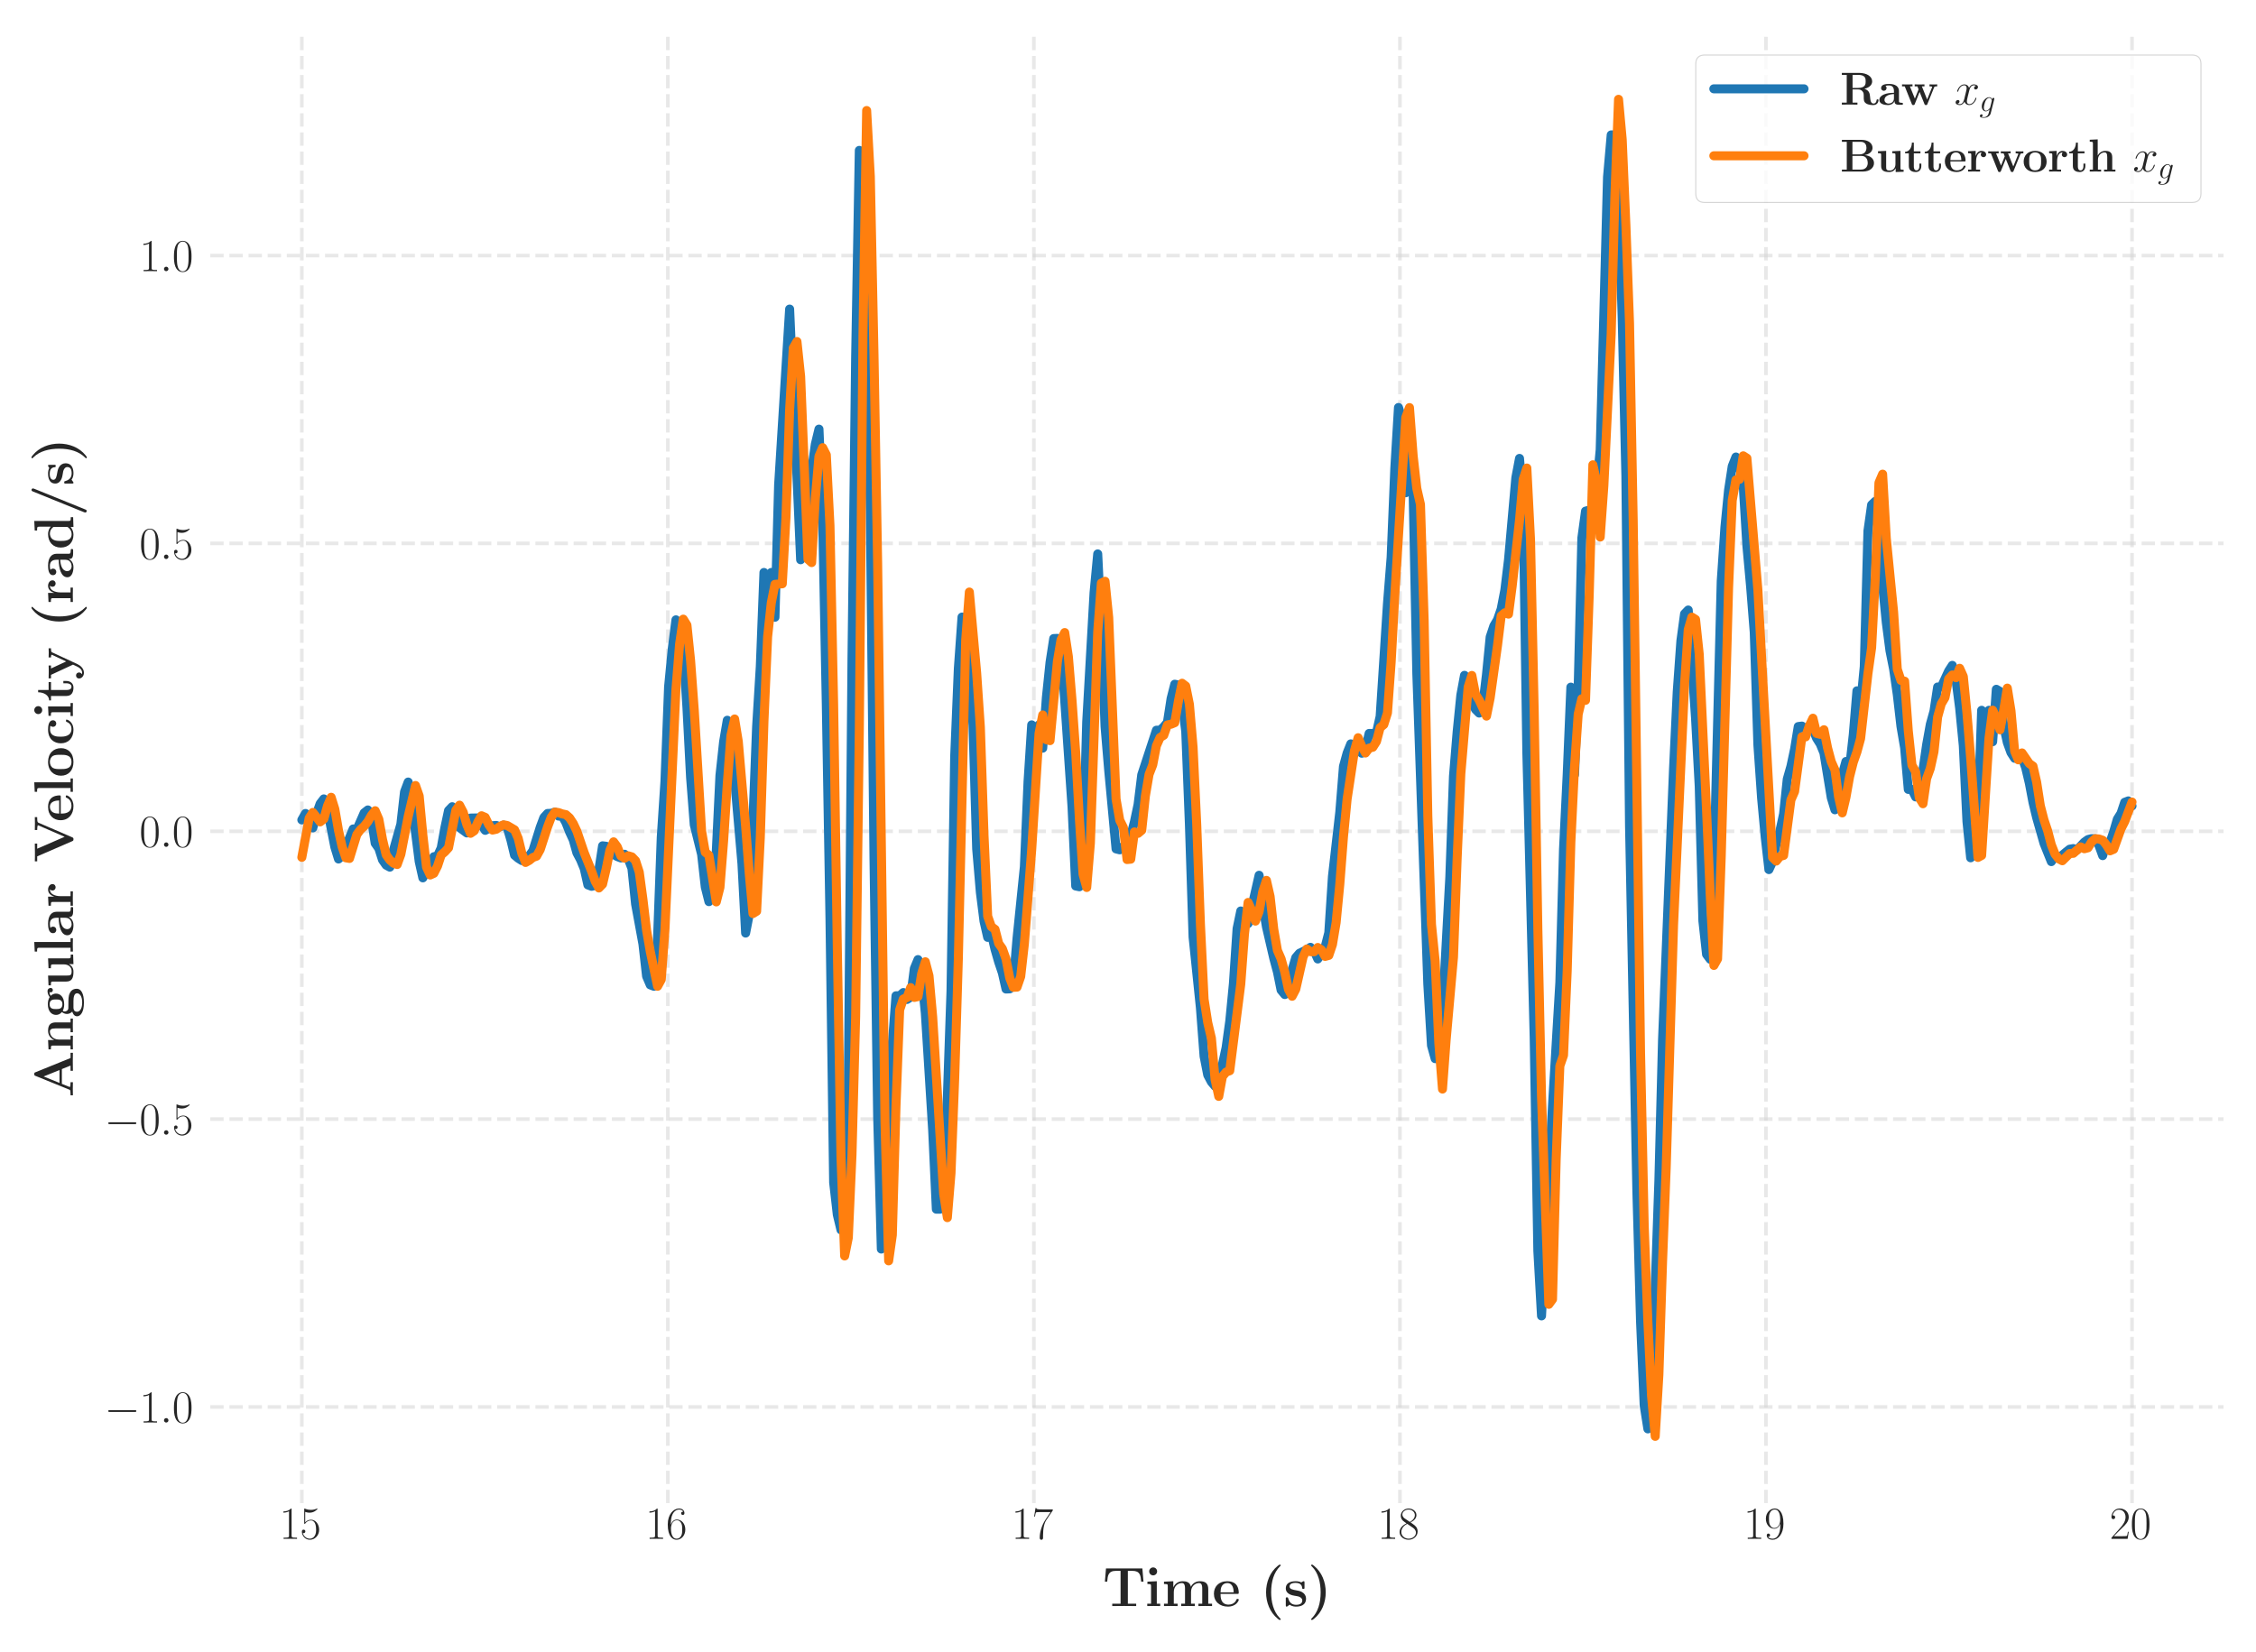<?xml version="1.0" encoding="utf-8" standalone="no"?>
<!DOCTYPE svg PUBLIC "-//W3C//DTD SVG 1.1//EN"
  "http://www.w3.org/Graphics/SVG/1.1/DTD/svg11.dtd">
<svg xmlns:xlink="http://www.w3.org/1999/xlink" width="500.234pt" height="366.371pt" viewBox="0 0 500.234 366.371" xmlns="http://www.w3.org/2000/svg" version="1.1">
 <defs>
  <style type="text/css">*{stroke-linejoin: round; stroke-linecap: butt}</style>
 </defs>
 <g id="figure_1">
  <g id="patch_1">
   <path d="M 0 366.371 
L 500.234 366.371 
L 500.234 0 
L 0 0 
z
" style="fill: #ffffff"/>
  </g>
  <g id="axes_1">
   <g id="patch_2">
    <path d="M 46.634 333.36 
L 493.034 333.36 
L 493.034 7.2 
L 46.634 7.2 
z
" style="fill: #ffffff"/>
   </g>
   <g id="matplotlib.axis_1">
    <g id="xtick_1">
     <g id="line2d_1">
      <path d="M 66.925 333.36 
L 66.925 7.2 
" clip-path="url(#p7779ef121a)" style="fill: none; stroke-dasharray: 2.96,1.28; stroke-dashoffset: 0; stroke: #d3d3d3; stroke-opacity: 0.53; stroke-width: 0.8"/>
     </g>
     <g id="text_1">
      <!-- $\mathdefault{15}$ -->
      <g style="fill: #262626" transform="translate(61.944 341.278)scale(0.1 -0.1)">
       <defs>
        <path id="CMR17-31" d="M 1702 4083 
C 1702 4217 1696 4224 1606 4224 
C 1357 3927 979 3833 621 3820 
C 602 3820 570 3820 563 3808 
C 557 3795 557 3782 557 3648 
C 755 3648 1088 3686 1344 3839 
L 1344 467 
C 1344 243 1331 166 781 166 
L 589 166 
L 589 0 
C 896 6 1216 12 1523 12 
C 1830 12 2150 6 2458 0 
L 2458 166 
L 2266 166 
C 1715 166 1702 236 1702 467 
L 1702 4083 
z
" transform="scale(0.016)"/>
        <path id="CMR17-35" d="M 730 3750 
C 794 3724 1056 3641 1325 3641 
C 1920 3641 2246 3961 2432 4140 
C 2432 4191 2432 4224 2394 4224 
C 2387 4224 2374 4224 2323 4198 
C 2099 4102 1837 4032 1517 4032 
C 1325 4032 1037 4055 723 4191 
C 653 4224 640 4224 634 4224 
C 602 4224 595 4217 595 4090 
L 595 2231 
C 595 2113 595 2080 659 2080 
C 691 2080 704 2093 736 2139 
C 941 2435 1222 2560 1542 2560 
C 1766 2560 2246 2415 2246 1293 
C 2246 1087 2246 716 2054 422 
C 1894 159 1645 25 1370 25 
C 947 25 518 319 403 812 
C 429 806 480 793 506 793 
C 589 793 749 838 749 1036 
C 749 1209 627 1280 506 1280 
C 358 1280 262 1190 262 1011 
C 262 454 704 -128 1382 -128 
C 2042 -128 2669 441 2669 1267 
C 2669 2054 2170 2662 1549 2662 
C 1222 2662 947 2540 730 2304 
L 730 3750 
z
" transform="scale(0.016)"/>
       </defs>
       <use xlink:href="#CMR17-31" transform="scale(0.996)"/>
       <use xlink:href="#CMR17-35" transform="translate(45.69 0)scale(0.996)"/>
      </g>
     </g>
    </g>
    <g id="xtick_2">
     <g id="line2d_2">
      <path d="M 148.089 333.36 
L 148.089 7.2 
" clip-path="url(#p7779ef121a)" style="fill: none; stroke-dasharray: 2.96,1.28; stroke-dashoffset: 0; stroke: #d3d3d3; stroke-opacity: 0.53; stroke-width: 0.8"/>
     </g>
     <g id="text_2">
      <!-- $\mathdefault{16}$ -->
      <g style="fill: #262626" transform="translate(143.107 341.278)scale(0.1 -0.1)">
       <defs>
        <path id="CMR17-36" d="M 678 2198 
C 678 3712 1395 4076 1811 4076 
C 1946 4076 2272 4049 2400 3782 
C 2298 3782 2106 3782 2106 3558 
C 2106 3385 2246 3328 2336 3328 
C 2394 3328 2566 3353 2566 3571 
C 2566 3987 2246 4224 1805 4224 
C 1043 4224 243 3411 243 2011 
C 243 257 966 -128 1478 -128 
C 2099 -128 2688 431 2688 1295 
C 2688 2101 2170 2688 1517 2688 
C 1126 2688 838 2430 678 1979 
L 678 2198 
z
M 1478 25 
C 691 25 691 1212 691 1450 
C 691 1914 909 2585 1504 2585 
C 1613 2585 1926 2585 2138 2140 
C 2253 1889 2253 1624 2253 1302 
C 2253 954 2253 696 2118 438 
C 1978 173 1773 25 1478 25 
z
" transform="scale(0.016)"/>
       </defs>
       <use xlink:href="#CMR17-31" transform="scale(0.996)"/>
       <use xlink:href="#CMR17-36" transform="translate(45.69 0)scale(0.996)"/>
      </g>
     </g>
    </g>
    <g id="xtick_3">
     <g id="line2d_3">
      <path d="M 229.252 333.36 
L 229.252 7.2 
" clip-path="url(#p7779ef121a)" style="fill: none; stroke-dasharray: 2.96,1.28; stroke-dashoffset: 0; stroke: #d3d3d3; stroke-opacity: 0.53; stroke-width: 0.8"/>
     </g>
     <g id="text_3">
      <!-- $\mathdefault{17}$ -->
      <g style="fill: #262626" transform="translate(224.271 341.278)scale(0.1 -0.1)">
       <defs>
        <path id="CMR17-37" d="M 2886 3955 
L 2886 4096 
L 1382 4096 
C 634 4096 621 4166 595 4288 
L 480 4288 
L 294 3104 
L 410 3104 
C 429 3226 474 3552 550 3673 
C 589 3724 1062 3724 1171 3724 
L 2579 3724 
L 1869 2670 
C 1395 1961 1069 1003 1069 166 
C 1069 89 1069 -128 1299 -128 
C 1530 -128 1530 89 1530 172 
L 1530 466 
C 1530 1514 1709 2204 2003 2644 
L 2886 3955 
z
" transform="scale(0.016)"/>
       </defs>
       <use xlink:href="#CMR17-31" transform="scale(0.996)"/>
       <use xlink:href="#CMR17-37" transform="translate(45.69 0)scale(0.996)"/>
      </g>
     </g>
    </g>
    <g id="xtick_4">
     <g id="line2d_4">
      <path d="M 310.416 333.36 
L 310.416 7.2 
" clip-path="url(#p7779ef121a)" style="fill: none; stroke-dasharray: 2.96,1.28; stroke-dashoffset: 0; stroke: #d3d3d3; stroke-opacity: 0.53; stroke-width: 0.8"/>
     </g>
     <g id="text_4">
      <!-- $\mathdefault{18}$ -->
      <g style="fill: #262626" transform="translate(305.434 341.278)scale(0.1 -0.1)">
       <defs>
        <path id="CMR17-38" d="M 1741 2289 
C 2144 2494 2554 2803 2554 3298 
C 2554 3884 1990 4224 1472 4224 
C 890 4224 378 3800 378 3215 
C 378 3054 416 2777 666 2533 
C 730 2469 998 2276 1171 2154 
C 883 2006 211 1652 211 945 
C 211 282 838 -128 1459 -128 
C 2144 -128 2720 366 2720 1022 
C 2720 1607 2330 1877 2074 2051 
L 1741 2289 
z
M 902 2855 
C 851 2887 595 3086 595 3388 
C 595 3781 998 4076 1459 4076 
C 1965 4076 2336 3716 2336 3298 
C 2336 2700 1670 2359 1638 2359 
C 1632 2359 1626 2359 1574 2398 
L 902 2855 
z
M 2080 1536 
C 2176 1466 2483 1253 2483 861 
C 2483 385 2010 25 1472 25 
C 890 25 448 443 448 951 
C 448 1459 838 1884 1280 2083 
L 2080 1536 
z
" transform="scale(0.016)"/>
       </defs>
       <use xlink:href="#CMR17-31" transform="scale(0.996)"/>
       <use xlink:href="#CMR17-38" transform="translate(45.69 0)scale(0.996)"/>
      </g>
     </g>
    </g>
    <g id="xtick_5">
     <g id="line2d_5">
      <path d="M 391.579 333.36 
L 391.579 7.2 
" clip-path="url(#p7779ef121a)" style="fill: none; stroke-dasharray: 2.96,1.28; stroke-dashoffset: 0; stroke: #d3d3d3; stroke-opacity: 0.53; stroke-width: 0.8"/>
     </g>
     <g id="text_5">
      <!-- $\mathdefault{19}$ -->
      <g style="fill: #262626" transform="translate(386.598 341.278)scale(0.1 -0.1)">
       <defs>
        <path id="CMR17-39" d="M 2253 1871 
C 2253 448 1670 25 1190 25 
C 1043 25 685 43 538 281 
C 704 256 826 345 826 505 
C 826 678 685 736 595 736 
C 538 736 365 710 365 492 
C 365 68 742 -128 1203 -128 
C 1939 -128 2688 665 2688 2090 
C 2688 3857 1971 4224 1485 4224 
C 851 4224 243 3664 243 2800 
C 243 2000 762 1408 1414 1408 
C 1952 1408 2189 1910 2253 2122 
L 2253 1871 
z
M 1427 1510 
C 1254 1510 1011 1542 813 1929 
C 678 2181 678 2477 678 2793 
C 678 3174 678 3438 858 3722 
C 947 3857 1114 4076 1485 4076 
C 2240 4076 2240 2909 2240 2651 
C 2240 2193 2035 1510 1427 1510 
z
" transform="scale(0.016)"/>
       </defs>
       <use xlink:href="#CMR17-31" transform="scale(0.996)"/>
       <use xlink:href="#CMR17-39" transform="translate(45.69 0)scale(0.996)"/>
      </g>
     </g>
    </g>
    <g id="xtick_6">
     <g id="line2d_6">
      <path d="M 472.743 333.36 
L 472.743 7.2 
" clip-path="url(#p7779ef121a)" style="fill: none; stroke-dasharray: 2.96,1.28; stroke-dashoffset: 0; stroke: #d3d3d3; stroke-opacity: 0.53; stroke-width: 0.8"/>
     </g>
     <g id="text_6">
      <!-- $\mathdefault{20}$ -->
      <g style="fill: #262626" transform="translate(467.762 341.278)scale(0.1 -0.1)">
       <defs>
        <path id="CMR17-32" d="M 2669 990 
L 2554 990 
C 2490 537 2438 460 2413 422 
C 2381 371 1920 371 1830 371 
L 602 371 
C 832 620 1280 1073 1824 1596 
C 2214 1966 2669 2400 2669 3033 
C 2669 3788 2067 4224 1395 4224 
C 691 4224 262 3603 262 3027 
C 262 2777 448 2745 525 2745 
C 589 2745 781 2783 781 3007 
C 781 3206 614 3264 525 3264 
C 486 3264 448 3257 422 3244 
C 544 3788 915 4057 1306 4057 
C 1862 4057 2227 3616 2227 3033 
C 2227 2477 1901 1998 1536 1583 
L 262 147 
L 262 0 
L 2515 0 
L 2669 990 
z
" transform="scale(0.016)"/>
        <path id="CMR17-30" d="M 2688 2038 
C 2688 2430 2682 3099 2413 3613 
C 2176 4063 1798 4224 1466 4224 
C 1158 4224 768 4082 525 3620 
C 269 3137 243 2539 243 2038 
C 243 1671 250 1112 448 623 
C 723 -39 1216 -128 1466 -128 
C 1760 -128 2208 -7 2470 604 
C 2662 1048 2688 1568 2688 2038 
z
M 1466 -26 
C 1056 -26 813 328 723 816 
C 653 1196 653 1749 653 2109 
C 653 2604 653 3015 736 3407 
C 858 3954 1216 4121 1466 4121 
C 1728 4121 2067 3947 2189 3420 
C 2272 3054 2278 2623 2278 2109 
C 2278 1691 2278 1176 2202 797 
C 2067 96 1690 -26 1466 -26 
z
" transform="scale(0.016)"/>
       </defs>
       <use xlink:href="#CMR17-32" transform="scale(0.996)"/>
       <use xlink:href="#CMR17-30" transform="translate(45.69 0)scale(0.996)"/>
      </g>
     </g>
    </g>
    <g id="text_7">
     <!-- \textbf{Time (s)} -->
     <g style="fill: #262626" transform="translate(244.492 356.182)scale(0.12 -0.12)">
      <defs>
       <path id="CMBX12-54" d="M 4608 4358 
L 390 4358 
L 262 2833 
L 531 2833 
C 589 3535 640 4083 1562 4083 
L 2080 4083 
L 2080 275 
L 1114 275 
L 1114 0 
C 1626 12 2285 12 2502 12 
C 2893 12 3379 12 3891 0 
L 3891 275 
L 2925 275 
L 2925 4083 
L 3437 4083 
C 4358 4083 4410 3542 4467 2833 
L 4736 2833 
L 4608 4358 
z
" transform="scale(0.016)"/>
       <path id="CMBX12-69" d="M 1427 4019 
C 1427 4281 1216 4480 966 4480 
C 704 4480 506 4262 506 4019 
C 506 3775 704 3558 966 3558 
C 1216 3558 1427 3756 1427 4019 
z
M 301 2828 
L 301 2553 
C 678 2553 723 2553 723 2303 
L 723 275 
L 282 275 
L 282 0 
C 429 12 870 12 1043 12 
C 1222 12 1632 12 1786 0 
L 1786 275 
L 1389 275 
L 1389 2880 
L 301 2828 
z
" transform="scale(0.016)"/>
       <path id="CMBX12-6d" d="M 5402 1958 
C 5402 2547 5152 2880 4435 2880 
C 3789 2880 3488 2444 3386 2240 
C 3283 2783 2848 2880 2438 2880 
C 1824 2880 1491 2483 1357 2176 
L 1350 2176 
L 1350 2880 
L 269 2828 
L 269 2553 
C 666 2553 710 2553 710 2304 
L 710 275 
L 269 275 
L 269 0 
C 416 12 877 12 1056 12 
C 1235 12 1702 12 1850 0 
L 1850 275 
L 1408 275 
L 1408 1638 
C 1408 2336 1926 2668 2330 2668 
C 2566 2668 2707 2528 2707 2028 
L 2707 275 
L 2266 275 
L 2266 0 
C 2413 12 2874 12 3053 12 
C 3232 12 3699 12 3846 0 
L 3846 275 
L 3405 275 
L 3405 1638 
C 3405 2336 3923 2668 4326 2668 
C 4563 2668 4704 2528 4704 2028 
L 4704 275 
L 4262 275 
L 4262 0 
C 4410 12 4870 12 5050 12 
C 5229 12 5696 12 5843 0 
L 5843 275 
L 5402 275 
L 5402 1958 
z
" transform="scale(0.016)"/>
       <path id="CMBX12-65" d="M 2893 1408 
C 3040 1408 3078 1408 3078 1568 
C 3078 1758 3034 2232 2739 2529 
C 2470 2796 2112 2880 1741 2880 
C 742 2880 198 2232 198 1433 
C 198 523 858 -64 1824 -64 
C 2790 -64 3078 621 3078 731 
C 3078 829 2982 829 2944 829 
C 2842 829 2835 809 2797 725 
C 2630 302 2208 166 1901 166 
C 973 166 966 1043 966 1408 
L 2893 1408 
z
M 966 1593 
C 979 1852 986 2099 1120 2327 
C 1242 2529 1466 2668 1741 2668 
C 2426 2668 2483 1909 2490 1593 
L 966 1593 
z
" transform="scale(0.016)"/>
       <path id="CMBX12-28" d="M 2394 -1530 
C 2394 -1505 2394 -1492 2272 -1376 
C 1555 -660 1280 467 1280 1593 
C 1280 2854 1594 3891 2310 4614 
C 2387 4691 2394 4697 2394 4723 
C 2394 4800 2317 4800 2285 4800 
C 2227 4800 2214 4800 2048 4665 
C 1126 3929 691 2752 691 1600 
C 691 422 1133 -724 2042 -1466 
C 2208 -1607 2221 -1607 2285 -1607 
C 2317 -1607 2394 -1607 2394 -1530 
z
" transform="scale(0.016)"/>
       <path id="CMBX12-73" d="M 2413 2713 
C 2413 2835 2413 2880 2317 2880 
C 2278 2880 2266 2880 2170 2822 
C 2144 2803 2074 2758 2042 2739 
C 1862 2841 1626 2880 1395 2880 
C 1203 2880 243 2880 243 2046 
C 243 1372 1037 1231 1235 1199 
C 1408 1167 1619 1128 1645 1128 
C 1901 1071 2157 910 2157 641 
C 2157 147 1574 147 1440 147 
C 1114 147 710 249 531 872 
C 493 1000 486 1006 378 1006 
C 243 1006 243 987 243 840 
L 243 102 
C 243 -20 243 -64 339 -64 
C 384 -64 397 -64 525 38 
L 691 160 
C 979 -64 1325 -64 1440 -64 
C 1792 -64 2592 12 2592 865 
C 2592 1173 2426 1385 2298 1500 
C 2035 1719 1818 1757 1472 1821 
C 1062 1892 678 1962 678 2270 
C 678 2687 1248 2687 1382 2687 
C 2093 2687 2131 2238 2144 2078 
C 2150 1995 2202 1995 2278 1995 
C 2413 1995 2413 2014 2413 2161 
L 2413 2713 
z
" transform="scale(0.016)"/>
       <path id="CMBX12-29" d="M 2099 1593 
C 2099 2771 1658 3917 749 4659 
C 582 4800 570 4800 506 4800 
C 474 4800 397 4800 397 4723 
C 397 4697 397 4684 518 4569 
C 1235 3853 1510 2726 1510 1600 
C 1510 339 1197 -698 480 -1421 
C 403 -1498 397 -1505 397 -1530 
C 397 -1607 474 -1607 506 -1607 
C 563 -1607 576 -1607 742 -1472 
C 1664 -736 2099 441 2099 1593 
z
" transform="scale(0.016)"/>
      </defs>
      <use xlink:href="#CMBX12-54" transform="scale(0.996)"/>
      <use xlink:href="#CMBX12-69" transform="translate(77.948 0)scale(0.996)"/>
      <use xlink:href="#CMBX12-6d" transform="translate(109.082 0)scale(0.996)"/>
      <use xlink:href="#CMBX12-65" transform="translate(202.481 0)scale(0.996)"/>
      <use xlink:href="#CMBX12-28" transform="translate(290.981 0)scale(0.996)"/>
      <use xlink:href="#CMBX12-73" transform="translate(334.567 0)scale(0.996)"/>
      <use xlink:href="#CMBX12-29" transform="translate(378.776 0)scale(0.996)"/>
     </g>
    </g>
   </g>
   <g id="matplotlib.axis_2">
    <g id="ytick_1">
     <g id="line2d_7">
      <path d="M 46.634 312.025 
L 493.034 312.025 
" clip-path="url(#p7779ef121a)" style="fill: none; stroke-dasharray: 2.96,1.28; stroke-dashoffset: 0; stroke: #d3d3d3; stroke-opacity: 0.53; stroke-width: 0.8"/>
     </g>
     <g id="text_8">
      <!-- $\mathdefault{−1.0}$ -->
      <g style="fill: #262626" transform="translate(23.155 315.484)scale(0.1 -0.1)">
       <defs>
        <path id="CMSY10-0" d="M 4218 1472 
C 4326 1472 4442 1472 4442 1600 
C 4442 1728 4326 1728 4218 1728 
L 755 1728 
C 646 1728 531 1728 531 1600 
C 531 1472 646 1472 755 1472 
L 4218 1472 
z
" transform="scale(0.016)"/>
        <path id="CMMI12-3a" d="M 1178 307 
C 1178 492 1024 620 870 620 
C 685 620 557 467 557 313 
C 557 128 710 0 864 0 
C 1050 0 1178 153 1178 307 
z
" transform="scale(0.016)"/>
       </defs>
       <use xlink:href="#CMSY10-0" transform="scale(0.996)"/>
       <use xlink:href="#CMR17-31" transform="translate(77.487 0)scale(0.996)"/>
       <use xlink:href="#CMMI12-3a" transform="translate(123.178 0)scale(0.996)"/>
       <use xlink:href="#CMR17-30" transform="translate(150.275 0)scale(0.996)"/>
      </g>
     </g>
    </g>
    <g id="ytick_2">
     <g id="line2d_8">
      <path d="M 46.634 248.189 
L 493.034 248.189 
" clip-path="url(#p7779ef121a)" style="fill: none; stroke-dasharray: 2.96,1.28; stroke-dashoffset: 0; stroke: #d3d3d3; stroke-opacity: 0.53; stroke-width: 0.8"/>
     </g>
     <g id="text_9">
      <!-- $\mathdefault{−0.5}$ -->
      <g style="fill: #262626" transform="translate(23.155 251.648)scale(0.1 -0.1)">
       <use xlink:href="#CMSY10-0" transform="scale(0.996)"/>
       <use xlink:href="#CMR17-30" transform="translate(77.487 0)scale(0.996)"/>
       <use xlink:href="#CMMI12-3a" transform="translate(123.178 0)scale(0.996)"/>
       <use xlink:href="#CMR17-35" transform="translate(150.275 0)scale(0.996)"/>
      </g>
     </g>
    </g>
    <g id="ytick_3">
     <g id="line2d_9">
      <path d="M 46.634 184.352 
L 493.034 184.352 
" clip-path="url(#p7779ef121a)" style="fill: none; stroke-dasharray: 2.96,1.28; stroke-dashoffset: 0; stroke: #d3d3d3; stroke-opacity: 0.53; stroke-width: 0.8"/>
     </g>
     <g id="text_10">
      <!-- $\mathdefault{0.0}$ -->
      <g style="fill: #262626" transform="translate(30.904 187.811)scale(0.1 -0.1)">
       <use xlink:href="#CMR17-30" transform="scale(0.996)"/>
       <use xlink:href="#CMMI12-3a" transform="translate(45.69 0)scale(0.996)"/>
       <use xlink:href="#CMR17-30" transform="translate(72.788 0)scale(0.996)"/>
      </g>
     </g>
    </g>
    <g id="ytick_4">
     <g id="line2d_10">
      <path d="M 46.634 120.516 
L 493.034 120.516 
" clip-path="url(#p7779ef121a)" style="fill: none; stroke-dasharray: 2.96,1.28; stroke-dashoffset: 0; stroke: #d3d3d3; stroke-opacity: 0.53; stroke-width: 0.8"/>
     </g>
     <g id="text_11">
      <!-- $\mathdefault{0.5}$ -->
      <g style="fill: #262626" transform="translate(30.904 123.975)scale(0.1 -0.1)">
       <use xlink:href="#CMR17-30" transform="scale(0.996)"/>
       <use xlink:href="#CMMI12-3a" transform="translate(45.69 0)scale(0.996)"/>
       <use xlink:href="#CMR17-35" transform="translate(72.788 0)scale(0.996)"/>
      </g>
     </g>
    </g>
    <g id="ytick_5">
     <g id="line2d_11">
      <path d="M 46.634 56.679 
L 493.034 56.679 
" clip-path="url(#p7779ef121a)" style="fill: none; stroke-dasharray: 2.96,1.28; stroke-dashoffset: 0; stroke: #d3d3d3; stroke-opacity: 0.53; stroke-width: 0.8"/>
     </g>
     <g id="text_12">
      <!-- $\mathdefault{1.0}$ -->
      <g style="fill: #262626" transform="translate(30.904 60.138)scale(0.1 -0.1)">
       <use xlink:href="#CMR17-31" transform="scale(0.996)"/>
       <use xlink:href="#CMMI12-3a" transform="translate(45.69 0)scale(0.996)"/>
       <use xlink:href="#CMR17-30" transform="translate(72.788 0)scale(0.996)"/>
      </g>
     </g>
    </g>
    <g id="text_13">
     <!-- \textbf{Angular Velocity (rad/s)} -->
     <g style="fill: #262626" transform="translate(16.166 243.394)rotate(-90)scale(0.12 -0.12)">
      <defs>
       <path id="CMBX12-41" d="M 2931 4333 
C 2886 4448 2874 4480 2720 4480 
C 2560 4480 2547 4448 2502 4333 
L 915 429 
C 870 326 870 313 691 294 
C 531 275 506 275 365 275 
L 250 275 
L 250 0 
C 416 12 800 12 986 12 
C 1158 12 1626 12 1773 0 
L 1773 275 
C 1632 275 1389 275 1210 346 
C 1229 404 1229 416 1242 442 
L 1581 1280 
L 3296 1280 
L 3699 275 
L 3098 275 
L 3098 0 
C 3302 12 3923 12 4166 12 
C 4371 12 5024 12 5184 0 
L 5184 275 
L 4576 275 
L 2931 4333 
z
M 2438 3394 
L 3181 1555 
L 1690 1555 
L 2438 3394 
z
" transform="scale(0.016)"/>
       <path id="CMBX12-6e" d="M 3398 1958 
C 3398 2566 3136 2880 2432 2880 
C 1971 2880 1574 2656 1357 2176 
L 1350 2176 
L 1350 2880 
L 269 2828 
L 269 2553 
C 666 2553 710 2553 710 2304 
L 710 275 
L 269 275 
L 269 0 
C 416 12 877 12 1056 12 
C 1235 12 1702 12 1850 0 
L 1850 275 
L 1408 275 
L 1408 1638 
C 1408 2329 1920 2668 2330 2668 
C 2566 2668 2701 2515 2701 2028 
L 2701 275 
L 2259 275 
L 2259 0 
C 2406 12 2867 12 3046 12 
C 3226 12 3693 12 3840 0 
L 3840 275 
L 3398 275 
L 3398 1958 
z
" transform="scale(0.016)"/>
       <path id="CMBX12-67" d="M 832 1177 
C 1139 1011 1498 1011 1594 1011 
C 2477 1011 2829 1506 2829 1958 
C 2829 2287 2643 2519 2566 2584 
C 2752 2687 2906 2713 3014 2726 
C 2995 2694 2976 2668 2976 2584 
C 2976 2448 3066 2326 3232 2326 
C 3398 2326 3488 2448 3488 2584 
C 3488 2739 3373 2944 3104 2944 
C 2829 2944 2566 2809 2432 2694 
C 2170 2847 1920 2905 1594 2905 
C 710 2905 358 2410 358 1958 
C 358 1758 422 1493 691 1274 
C 582 1151 467 926 467 693 
C 467 416 614 179 749 76 
C 595 38 198 -109 198 -474 
C 198 -852 614 -1280 1792 -1280 
C 2854 -1280 3392 -935 3392 -455 
C 3392 108 3021 294 2861 371 
C 2554 524 2144 524 1581 524 
C 1421 524 1139 524 1107 531 
C 832 576 755 823 755 946 
C 755 998 762 1094 832 1177 
z
M 1594 1216 
C 1037 1216 1037 1661 1037 1958 
C 1037 2255 1037 2700 1594 2700 
C 2150 2700 2150 2255 2150 1958 
C 2150 1661 2150 1216 1594 1216 
z
M 1952 -64 
C 2419 -64 2867 -148 2867 -480 
C 2867 -704 2643 -1076 1798 -1076 
C 954 -1076 723 -717 723 -474 
C 723 -64 1126 -64 1222 -64 
L 1952 -64 
z
" transform="scale(0.016)"/>
       <path id="CMBX12-75" d="M 2259 2828 
L 2259 2553 
C 2656 2553 2701 2553 2701 2301 
L 2701 1033 
C 2701 541 2413 147 1914 147 
C 1434 147 1408 308 1408 664 
L 1408 2880 
L 269 2828 
L 269 2553 
C 666 2553 710 2553 710 2301 
L 710 768 
C 710 121 1139 -64 1824 -64 
C 1978 -64 2451 -64 2726 457 
L 2733 457 
L 2733 -64 
L 3840 -26 
L 3840 250 
C 3443 250 3398 250 3398 502 
L 3398 2880 
L 2259 2828 
z
" transform="scale(0.016)"/>
       <path id="CMBX12-6c" d="M 1389 4480 
L 282 4428 
L 282 4153 
C 678 4153 723 4153 723 3901 
L 723 275 
L 282 275 
L 282 0 
C 429 12 883 12 1056 12 
C 1229 12 1683 12 1830 0 
L 1830 275 
L 1389 275 
L 1389 4480 
z
" transform="scale(0.016)"/>
       <path id="CMBX12-61" d="M 2944 1894 
C 2944 2483 2477 2880 1574 2880 
C 1216 2880 461 2847 461 2310 
C 461 2041 666 1926 838 1926 
C 1030 1926 1216 2060 1216 2303 
C 1216 2425 1171 2540 1062 2611 
C 1274 2668 1427 2668 1549 2668 
C 1984 2668 2246 2425 2246 1900 
L 2246 1644 
C 1235 1644 218 1362 218 648 
C 218 64 960 -64 1402 -64 
C 1894 -64 2208 205 2336 488 
C 2336 250 2336 -26 2982 -26 
L 3309 -26 
C 3443 -26 3494 -26 3494 115 
C 3494 250 3437 250 3347 250 
C 2944 256 2944 359 2944 507 
L 2944 1894 
z
M 2246 867 
C 2246 262 1709 147 1504 147 
C 1190 147 928 359 928 655 
C 928 1240 1619 1439 2246 1472 
L 2246 867 
z
" transform="scale(0.016)"/>
       <path id="CMBX12-72" d="M 1331 1440 
C 1331 1651 1376 2668 2125 2668 
C 2035 2598 1990 2489 1990 2374 
C 1990 2112 2202 2003 2362 2003 
C 2522 2003 2733 2112 2733 2374 
C 2733 2700 2400 2880 2093 2880 
C 1587 2880 1370 2438 1280 2169 
L 1274 2169 
L 1274 2880 
L 224 2828 
L 224 2553 
C 621 2553 666 2553 666 2304 
L 666 275 
L 224 275 
L 224 0 
C 371 12 851 12 1030 12 
C 1216 12 1734 12 1888 0 
L 1888 275 
L 1331 275 
L 1331 1440 
z
" transform="scale(0.016)"/>
       <path id="CMBX12-56" d="M 4634 3992 
C 4672 4075 4698 4140 5171 4140 
L 5280 4140 
L 5280 4416 
C 5082 4403 4621 4403 4570 4403 
C 4390 4403 3936 4403 3789 4416 
L 3789 4140 
C 3930 4140 4166 4140 4346 4069 
L 4314 3979 
L 3002 960 
L 1619 4140 
L 2214 4140 
L 2214 4416 
C 2010 4403 1395 4403 1152 4403 
C 947 4403 314 4403 154 4416 
L 154 4140 
L 730 4140 
L 2496 70 
C 2554 -58 2611 -64 2714 -64 
C 2816 -64 2880 -64 2938 70 
L 4634 3992 
z
" transform="scale(0.016)"/>
       <path id="CMBX12-6f" d="M 3392 1379 
C 3392 2245 2803 2880 1798 2880 
C 755 2880 198 2213 198 1379 
C 198 538 787 -64 1792 -64 
C 2835 -64 3392 570 3392 1379 
z
M 1798 166 
C 966 166 966 917 966 1443 
C 966 1744 966 2065 1088 2296 
C 1229 2553 1517 2668 1792 2668 
C 2157 2668 2387 2495 2496 2315 
C 2624 2084 2624 1751 2624 1443 
C 2624 910 2624 166 1798 166 
z
" transform="scale(0.016)"/>
       <path id="CMBX12-63" d="M 2995 724 
C 2995 801 2925 801 2861 801 
C 2758 801 2752 795 2720 718 
C 2675 596 2502 166 1914 166 
C 1011 166 1011 1141 1011 1430 
C 1011 1808 1018 2649 1856 2649 
C 1901 2649 2278 2636 2278 2604 
C 2278 2598 2272 2591 2259 2585 
C 2240 2566 2157 2469 2157 2309 
C 2157 2039 2374 1930 2534 1930 
C 2669 1930 2912 2014 2912 2315 
C 2912 2841 2176 2880 1830 2880 
C 691 2880 243 2136 243 1398 
C 243 525 851 -64 1792 -64 
C 2797 -64 2995 679 2995 724 
z
" transform="scale(0.016)"/>
       <path id="CMBX12-74" d="M 1350 2540 
L 2272 2540 
L 2272 2816 
L 1350 2816 
L 1350 4032 
L 1082 4032 
C 1075 3401 768 2771 134 2751 
L 134 2540 
L 653 2540 
L 653 761 
C 653 83 1178 -64 1638 -64 
C 2112 -64 2394 294 2394 768 
L 2394 1107 
L 2125 1107 
L 2125 774 
C 2125 352 1933 166 1734 166 
C 1350 166 1350 595 1350 742 
L 1350 2540 
z
" transform="scale(0.016)"/>
       <path id="CMBX12-79" d="M 3168 2400 
C 3206 2489 3232 2540 3642 2540 
L 3642 2816 
C 3424 2803 3398 2803 3136 2803 
C 2963 2803 2950 2803 2586 2816 
L 2586 2540 
C 2592 2540 2893 2540 2893 2457 
C 2893 2438 2874 2400 2867 2381 
L 2118 780 
L 1299 2540 
L 1651 2540 
L 1651 2816 
C 1498 2803 1062 2803 883 2803 
C 698 2803 320 2803 154 2816 
L 154 2540 
L 563 2540 
L 1747 -8 
C 1715 -84 1626 -269 1594 -345 
C 1459 -631 1254 -1069 806 -1069 
C 781 -1069 704 -1069 634 -1031 
C 646 -1025 838 -949 838 -707 
C 838 -497 685 -364 493 -364 
C 294 -364 141 -497 141 -713 
C 141 -1012 422 -1280 806 -1280 
C 1331 -1280 1677 -809 1805 -529 
L 3168 2400 
z
" transform="scale(0.016)"/>
       <path id="CMBX12-64" d="M 2221 4428 
L 2221 4153 
C 2618 4153 2662 4153 2662 3896 
L 2662 2571 
C 2522 2694 2240 2880 1798 2880 
C 890 2880 243 2313 243 1408 
C 243 483 877 -64 1728 -64 
C 2080 -64 2381 57 2630 270 
L 2630 -64 
L 3770 -26 
L 3770 250 
C 3373 250 3328 250 3328 502 
L 3328 4480 
L 2221 4428 
z
M 2630 625 
C 2362 231 2035 147 1805 147 
C 1011 147 1011 968 1011 1395 
C 1011 1699 1011 2022 1152 2268 
C 1350 2630 1728 2668 1875 2668 
C 2138 2668 2419 2552 2630 2268 
L 2630 625 
z
" transform="scale(0.016)"/>
       <path id="CMBX12-2f" d="M 3162 4505 
C 3194 4582 3194 4608 3194 4621 
C 3194 4736 3104 4800 3021 4800 
C 2899 4800 2874 4723 2835 4633 
L 429 -1306 
C 397 -1383 397 -1408 397 -1421 
C 397 -1536 486 -1600 570 -1600 
C 691 -1600 717 -1530 755 -1434 
L 3162 4505 
z
" transform="scale(0.016)"/>
      </defs>
      <use xlink:href="#CMBX12-41" transform="scale(0.996)"/>
      <use xlink:href="#CMBX12-6e" transform="translate(84.636 0)scale(0.996)"/>
      <use xlink:href="#CMBX12-67" transform="translate(146.903 0)scale(0.996)"/>
      <use xlink:href="#CMBX12-75" transform="translate(202.943 0)scale(0.996)"/>
      <use xlink:href="#CMBX12-6c" transform="translate(265.209 0)scale(0.996)"/>
      <use xlink:href="#CMBX12-61" transform="translate(296.342 0)scale(0.996)"/>
      <use xlink:href="#CMBX12-72" transform="translate(350.826 0)scale(0.996)"/>
      <use xlink:href="#CMBX12-56" transform="translate(433.963 0)scale(0.996)"/>
      <use xlink:href="#CMBX12-65" transform="translate(509.26 0)scale(0.996)"/>
      <use xlink:href="#CMBX12-6c" transform="translate(560.399 0)scale(0.996)"/>
      <use xlink:href="#CMBX12-6f" transform="translate(591.532 0)scale(0.996)"/>
      <use xlink:href="#CMBX12-63" transform="translate(650.685 0)scale(0.996)"/>
      <use xlink:href="#CMBX12-69" transform="translate(700.498 0)scale(0.996)"/>
      <use xlink:href="#CMBX12-74" transform="translate(731.632 0)scale(0.996)"/>
      <use xlink:href="#CMBX12-79" transform="translate(772.105 0)scale(0.996)"/>
      <use xlink:href="#CMBX12-28" transform="translate(868.618 0)scale(0.996)"/>
      <use xlink:href="#CMBX12-72" transform="translate(912.205 0)scale(0.996)"/>
      <use xlink:href="#CMBX12-61" transform="translate(957.982 0)scale(0.996)"/>
      <use xlink:href="#CMBX12-64" transform="translate(1012.465 0)scale(0.996)"/>
      <use xlink:href="#CMBX12-2f" transform="translate(1074.732 0)scale(0.996)"/>
      <use xlink:href="#CMBX12-73" transform="translate(1130.772 0)scale(0.996)"/>
      <use xlink:href="#CMBX12-29" transform="translate(1174.981 0)scale(0.996)"/>
     </g>
    </g>
   </g>
   <g id="line2d_12">
    <path d="M 66.925 181.836 
L 67.738 180.408 
L 68.551 181.258 
L 69.365 183.604 
L 70.178 180.51 
L 70.991 178.232 
L 71.804 177.178 
L 72.618 179.592 
L 74.244 187.854 
L 75.058 190.506 
L 75.871 189.758 
L 78.311 183.842 
L 79.124 183.978 
L 80.75 180.272 
L 81.564 179.626 
L 82.377 181.666 
L 83.19 187.004 
L 84.003 188.16 
L 84.817 190.71 
L 85.63 191.866 
L 86.443 192.308 
L 87.256 188.534 
L 88.883 182.788 
L 89.696 175.614 
L 90.51 173.438 
L 91.323 178.13 
L 92.949 191.05 
L 93.763 194.688 
L 94.576 193.022 
L 95.389 191.798 
L 96.202 189.996 
L 97.016 189.826 
L 97.829 188.058 
L 98.642 183.57 
L 99.455 179.762 
L 100.269 178.912 
L 101.082 179.932 
L 101.895 183.536 
L 103.522 184.726 
L 104.335 181.428 
L 105.962 181.394 
L 106.775 182.924 
L 107.588 184.148 
L 108.401 183.706 
L 109.215 183.128 
L 110.028 183.06 
L 110.841 183.366 
L 111.654 182.992 
L 112.468 183.536 
L 113.281 186.29 
L 114.094 189.656 
L 114.907 190.336 
L 115.721 190.846 
L 116.534 190.608 
L 117.347 189.792 
L 118.16 188.67 
L 119.787 183.468 
L 120.6 181.292 
L 121.414 180.408 
L 122.227 180.374 
L 123.04 180.102 
L 123.853 180.986 
L 124.667 180.986 
L 125.48 182.414 
L 126.293 184.488 
L 127.106 186.256 
L 127.92 189.146 
L 128.733 190.676 
L 129.546 192.648 
L 130.359 196.253 
L 131.173 196.559 
L 131.986 196.355 
L 132.799 192.886 
L 133.612 187.582 
L 134.426 187.684 
L 135.239 188.194 
L 136.052 189.486 
L 136.866 189.962 
L 137.679 190.268 
L 138.492 189.452 
L 139.305 190.472 
L 140.119 192.58 
L 140.932 200.503 
L 142.558 209.343 
L 143.372 216.517 
L 144.185 218.421 
L 144.998 218.727 
L 145.811 207.949 
L 146.625 185.712 
L 147.438 173.37 
L 148.251 152.289 
L 149.064 143.89 
L 149.878 137.464 
L 150.691 139.334 
L 151.504 144.196 
L 152.318 156.879 
L 153.131 172.452 
L 153.944 182.924 
L 155.571 189.486 
L 156.384 196.729 
L 157.197 199.959 
L 158.01 196.151 
L 158.824 188.942 
L 159.637 171.976 
L 160.45 164.495 
L 161.263 159.735 
L 162.077 164.291 
L 162.89 172.724 
L 164.516 191.526 
L 165.33 206.929 
L 166.143 202.747 
L 167.769 161.163 
L 168.583 147.869 
L 169.396 126.958 
L 170.209 136.886 
L 171.023 126.958 
L 171.836 136.886 
L 172.649 107.543 
L 175.089 68.543 
L 177.529 124.136 
L 178.342 120.804 
L 179.155 110.263 
L 180.782 98.533 
L 181.595 95.167 
L 182.408 114.649 
L 183.221 156.165 
L 184.035 203.699 
L 184.848 262.249 
L 185.661 269.389 
L 186.475 272.756 
L 187.288 264.119 
L 188.101 241.95 
L 188.914 146.305 
L 189.728 79.186 
L 190.541 33.352 
L 191.354 36.65 
L 192.167 78.472 
L 192.981 113.527 
L 193.794 190.098 
L 194.607 247.493 
L 195.42 277.006 
L 196.234 269.797 
L 197.047 242.188 
L 198.673 220.836 
L 199.487 220.836 
L 200.3 220.121 
L 201.113 221.652 
L 201.927 221.142 
L 202.74 214.783 
L 203.553 212.811 
L 204.366 216.653 
L 205.18 224.678 
L 206.806 250.655 
L 207.619 268.165 
L 208.433 268.165 
L 209.246 259.937 
L 210.059 243.514 
L 210.872 219.781 
L 211.686 167.793 
L 212.499 148.277 
L 213.312 136.852 
L 214.125 136.954 
L 214.939 147.087 
L 215.752 160.891 
L 216.565 188.262 
L 217.379 197.885 
L 218.192 204.311 
L 219.005 207.881 
L 219.818 207.065 
L 220.632 210.533 
L 221.445 213.355 
L 222.258 215.769 
L 223.071 219.339 
L 223.885 219.305 
L 224.698 217.843 
L 225.511 208.119 
L 227.138 192.24 
L 227.951 173.37 
L 228.764 160.755 
L 229.577 165.923 
L 230.391 160.755 
L 231.204 165.923 
L 232.017 154.703 
L 232.831 146.883 
L 233.644 141.612 
L 234.457 141.578 
L 235.27 143.482 
L 237.71 178.98 
L 238.523 196.491 
L 239.337 196.661 
L 240.15 189.01 
L 240.963 160.109 
L 242.59 131.446 
L 243.403 122.844 
L 244.216 139.742 
L 245.029 161.129 
L 245.843 170.888 
L 247.469 188.262 
L 248.283 188.466 
L 249.096 187.684 
L 249.909 187.684 
L 250.722 185.406 
L 251.536 182.278 
L 252.349 178.436 
L 253.162 171.84 
L 256.415 161.945 
L 257.228 161.945 
L 258.042 161.197 
L 258.855 160.211 
L 259.668 154.941 
L 260.481 151.745 
L 261.295 151.915 
L 262.108 155.621 
L 262.921 162.217 
L 263.735 182.822 
L 264.548 207.813 
L 266.174 223.522 
L 266.988 234.266 
L 267.801 238.414 
L 268.614 239.944 
L 269.427 240.896 
L 271.054 236.102 
L 271.867 232.362 
L 272.68 226.48 
L 273.494 218.081 
L 274.307 205.943 
L 275.12 202.033 
L 275.933 202.849 
L 276.747 204.821 
L 279.187 194.11 
L 280 200.741 
L 280.813 205.535 
L 282.44 212.539 
L 283.253 215.565 
L 284.066 219.577 
L 284.879 220.564 
L 285.693 220.121 
L 286.506 215.123 
L 287.319 212.369 
L 288.132 211.417 
L 289.759 210.635 
L 290.572 210.091 
L 291.385 210.839 
L 292.199 212.675 
L 293.012 211.451 
L 293.825 210.023 
L 294.639 206.861 
L 295.452 194.348 
L 297.078 180.102 
L 297.892 169.97 
L 298.705 167.011 
L 299.518 164.971 
L 301.145 166.025 
L 301.958 167.045 
L 302.771 166.127 
L 303.584 162.659 
L 304.398 162.659 
L 305.211 162.489 
L 306.024 158.885 
L 307.651 133.894 
L 308.464 123.592 
L 309.277 103.871 
L 310.091 90.372 
L 310.904 93.058 
L 311.717 109.277 
L 312.53 93.058 
L 313.344 109.277 
L 314.157 149.331 
L 316.597 218.285 
L 317.41 231.852 
L 318.223 234.776 
L 319.036 234.776 
L 319.85 224.27 
L 321.476 194.518 
L 322.289 172.112 
L 323.103 162.285 
L 323.916 154.159 
L 324.729 149.773 
L 325.542 153.921 
L 327.169 157.321 
L 327.982 158.137 
L 328.796 156.369 
L 329.609 149.569 
L 330.422 141.272 
L 331.235 138.824 
L 332.049 137.43 
L 332.862 135.084 
L 333.675 130.868 
L 334.488 124.17 
L 336.115 105.945 
L 336.928 101.661 
L 337.741 111.487 
L 338.555 166.909 
L 340.181 229.982 
L 340.994 277.414 
L 341.808 291.83 
L 343.434 260.787 
L 344.248 245.112 
L 345.874 217.877 
L 346.687 188.33 
L 347.501 171.806 
L 348.314 152.391 
L 349.127 171.806 
L 349.94 152.391 
L 350.754 119.307 
L 351.567 113.357 
L 353.193 112.915 
L 354.007 108.529 
L 354.82 99.723 
L 356.446 39.268 
L 357.26 29.918 
L 358.073 29.918 
L 358.886 43.722 
L 359.7 70.516 
L 360.513 105.503 
L 361.326 183.196 
L 362.953 264.153 
L 363.766 293.02 
L 364.579 311.755 
L 365.392 316.889 
L 366.206 302.609 
L 367.019 285.37 
L 367.832 261.909 
L 368.645 230.526 
L 370.272 190.54 
L 371.085 170.446 
L 371.898 153.445 
L 372.712 142.122 
L 373.525 136.138 
L 374.338 135.288 
L 375.965 159.327 
L 376.778 174.356 
L 377.591 204.243 
L 378.405 211.655 
L 379.218 212.743 
L 380.031 192.58 
L 381.658 128.862 
L 382.471 116.961 
L 383.284 108.699 
L 384.097 103.395 
L 384.911 101.355 
L 385.724 103.395 
L 386.537 107.679 
L 387.35 121.076 
L 388.164 130.018 
L 388.977 140.218 
L 389.79 165.243 
L 390.604 176.94 
L 391.417 185.712 
L 392.23 192.852 
L 393.043 191.084 
L 393.857 187.106 
L 394.67 184.284 
L 395.483 180.51 
L 396.296 172.792 
L 397.11 169.935 
L 397.923 166.127 
L 398.736 161.129 
L 399.549 161.027 
L 400.363 161.707 
L 401.176 161.027 
L 401.989 161.707 
L 402.802 163.713 
L 403.616 165.005 
L 404.429 166.977 
L 406.056 176.906 
L 406.869 179.592 
L 407.682 177.144 
L 408.495 171.806 
L 409.309 168.881 
L 410.122 170.174 
L 410.935 162.931 
L 411.748 153.207 
L 412.562 156.335 
L 413.375 147.835 
L 414.188 117.743 
L 415.001 111.963 
L 415.815 111.181 
L 416.628 111.351 
L 417.441 129.78 
L 418.254 138.042 
L 419.068 144.298 
L 419.881 148.379 
L 420.694 154.023 
L 421.508 161.095 
L 422.321 165.855 
L 423.134 175.07 
L 423.947 175.07 
L 424.761 176.736 
L 425.574 174.968 
L 426.387 170.786 
L 427.2 165.175 
L 428.014 160.653 
L 428.827 157.729 
L 429.64 152.357 
L 430.453 152.357 
L 432.08 148.821 
L 432.893 147.563 
L 433.706 150.725 
L 434.52 157.015 
L 435.333 165.379 
L 436.146 182.21 
L 436.96 190.234 
L 437.773 187.276 
L 438.586 181.054 
L 439.399 157.525 
L 440.213 164.495 
L 441.026 157.525 
L 441.839 164.495 
L 442.652 152.867 
L 443.466 153.343 
L 444.279 160.959 
L 445.092 164.665 
L 445.905 166.909 
L 446.719 168.167 
L 448.345 167.963 
L 449.158 170.242 
L 449.972 173.676 
L 450.785 177.96 
L 451.598 181.326 
L 453.225 187.038 
L 454.851 191.084 
L 455.665 189.962 
L 456.478 190.336 
L 458.104 188.976 
L 458.918 188.33 
L 459.731 188.194 
L 460.544 188.5 
L 462.171 186.766 
L 462.984 186.188 
L 463.797 185.984 
L 464.61 186.018 
L 465.424 187.514 
L 466.237 189.758 
L 467.05 186.834 
L 467.864 186.834 
L 468.677 184.454 
L 469.49 181.666 
L 470.303 180.374 
L 471.117 177.926 
L 471.93 177.62 
L 472.743 178.742 
L 472.743 178.742 
" clip-path="url(#p7779ef121a)" style="fill: none; stroke: #1f77b4; stroke-width: 2; stroke-linecap: round"/>
   </g>
   <g id="line2d_13">
    <path d="M 66.925 190.134 
L 68.551 181.433 
L 69.365 180.18 
L 70.991 182.272 
L 71.804 181.626 
L 72.618 178.711 
L 73.431 176.818 
L 74.244 179.44 
L 75.058 184.168 
L 75.871 187.802 
L 76.684 190.24 
L 77.497 190.381 
L 79.124 185.08 
L 79.937 183.986 
L 80.75 183.23 
L 81.564 182.214 
L 82.377 180.785 
L 83.19 179.797 
L 84.003 181.691 
L 84.817 186.165 
L 85.63 189.585 
L 86.443 190.727 
L 87.256 191.44 
L 88.07 191.725 
L 88.883 189.465 
L 90.51 181.084 
L 92.136 174.204 
L 92.949 176.531 
L 93.763 185.189 
L 94.576 192.319 
L 95.389 194.052 
L 96.202 193.683 
L 97.016 192.069 
L 97.829 189.602 
L 98.642 188.902 
L 99.455 188.016 
L 101.082 179.684 
L 101.895 178.565 
L 102.708 180.115 
L 103.522 182.907 
L 104.335 184.81 
L 105.148 184.261 
L 105.962 182.305 
L 106.775 180.915 
L 107.588 181.266 
L 108.401 182.944 
L 109.215 184.085 
L 110.028 183.909 
L 110.841 183.288 
L 111.654 182.924 
L 112.468 183.075 
L 114.094 184.029 
L 114.907 185.921 
L 115.721 189.276 
L 116.534 191.27 
L 117.347 190.824 
L 118.16 190.169 
L 118.974 189.875 
L 119.787 188.409 
L 121.414 183.395 
L 122.227 181.25 
L 123.04 180.103 
L 123.853 180.208 
L 124.667 180.497 
L 125.48 180.665 
L 126.293 181.384 
L 127.106 182.626 
L 127.92 184.356 
L 129.546 189.135 
L 131.173 193.186 
L 131.986 195.49 
L 132.799 196.932 
L 133.612 196.089 
L 134.426 192.634 
L 135.239 188.579 
L 136.052 186.699 
L 136.866 187.794 
L 137.679 189.837 
L 138.492 190.317 
L 139.305 189.793 
L 140.119 190.039 
L 140.932 190.894 
L 141.745 193.416 
L 142.558 199.423 
L 143.372 206.328 
L 144.185 210.999 
L 145.811 218.728 
L 146.625 217.235 
L 147.438 206.275 
L 149.878 152.959 
L 150.691 142.842 
L 151.504 137.311 
L 152.318 138.639 
L 153.131 146.509 
L 153.944 157.518 
L 155.571 184.327 
L 156.384 189.005 
L 157.197 189.684 
L 158.824 200.018 
L 159.637 196.815 
L 160.45 186.502 
L 161.263 173.882 
L 162.077 163.123 
L 162.89 159.453 
L 163.703 164.433 
L 165.33 183.237 
L 166.143 193.798 
L 166.956 202.602 
L 167.769 202.095 
L 168.583 185.78 
L 169.396 159.935 
L 170.209 141.214 
L 171.023 133.683 
L 171.836 129.591 
L 173.462 129.468 
L 174.276 114.791 
L 175.089 90.889 
L 175.902 77.164 
L 176.715 75.742 
L 177.529 83.484 
L 179.155 124.025 
L 179.968 124.766 
L 180.782 110.588 
L 181.595 101.192 
L 182.408 99.28 
L 183.221 100.869 
L 184.035 116.582 
L 184.848 156.372 
L 185.661 210.226 
L 186.475 256.448 
L 187.288 278.536 
L 188.101 274.499 
L 188.914 256.127 
L 189.728 225.438 
L 190.541 161.781 
L 191.354 74.179 
L 192.167 24.514 
L 192.981 39.141 
L 193.794 78.736 
L 194.607 125.053 
L 196.234 248.774 
L 197.047 279.618 
L 197.86 273.895 
L 198.673 245.248 
L 199.487 223.957 
L 200.3 221.558 
L 201.113 221.226 
L 201.927 219.029 
L 202.74 221.2 
L 203.553 221.015 
L 204.366 215.946 
L 205.18 213.296 
L 205.993 216.404 
L 206.806 225.509 
L 209.246 264.792 
L 210.059 270.039 
L 210.872 260.18 
L 211.686 239.266 
L 212.499 212.614 
L 214.125 142.035 
L 214.939 131.3 
L 216.565 149.31 
L 217.379 161.268 
L 218.192 185.297 
L 219.005 203.195 
L 219.818 205.506 
L 220.632 206.108 
L 221.445 209.245 
L 222.258 210.396 
L 223.071 212.683 
L 223.885 216.863 
L 224.698 218.96 
L 225.511 218.917 
L 226.324 216.567 
L 227.138 209.333 
L 228.764 188.434 
L 230.391 162.67 
L 231.204 158.56 
L 232.017 164.039 
L 232.831 164.254 
L 234.457 146.722 
L 235.27 141.889 
L 236.084 140.284 
L 236.897 145.625 
L 237.71 155.387 
L 238.523 166.91 
L 239.337 181.563 
L 240.15 193.885 
L 240.963 196.822 
L 241.776 186.988 
L 243.403 140.105 
L 244.216 129.309 
L 245.029 128.911 
L 245.843 136.98 
L 247.469 177.196 
L 248.283 181.897 
L 249.096 183.523 
L 249.909 190.623 
L 250.722 190.544 
L 251.536 184.498 
L 252.349 184.815 
L 253.162 184.128 
L 253.975 176.504 
L 254.789 171.734 
L 255.602 169.632 
L 256.415 165.4 
L 257.228 163.566 
L 258.042 163.06 
L 258.855 160.768 
L 259.668 160.611 
L 260.481 160.275 
L 261.295 155.48 
L 262.108 151.527 
L 262.921 152.148 
L 263.735 156.202 
L 264.548 165.729 
L 265.361 182.98 
L 266.174 204.871 
L 266.988 221.606 
L 267.801 226.787 
L 268.614 230.243 
L 269.427 239.42 
L 270.241 243.151 
L 271.054 238.74 
L 271.867 237.759 
L 272.68 237.459 
L 275.12 218.267 
L 275.933 207.231 
L 276.747 200.14 
L 277.56 201.939 
L 278.373 204.278 
L 279.187 202.158 
L 280 197.725 
L 280.813 195.247 
L 281.626 198.811 
L 282.44 206.092 
L 283.253 210.786 
L 284.066 212.647 
L 284.879 215.59 
L 285.693 219.422 
L 286.506 220.943 
L 287.319 219.382 
L 288.946 212.207 
L 289.759 210.465 
L 290.572 211.057 
L 291.385 211.073 
L 292.199 210.126 
L 293.012 210.671 
L 293.825 212.105 
L 294.639 211.883 
L 295.452 209.467 
L 296.265 204.594 
L 297.078 196.166 
L 297.892 185.614 
L 298.705 177.201 
L 300.331 166.476 
L 301.145 163.608 
L 301.958 165.512 
L 302.771 166.997 
L 303.584 165.92 
L 304.398 165.72 
L 305.211 164.445 
L 306.024 161.37 
L 306.837 160.689 
L 307.651 158.104 
L 308.464 146.883 
L 309.277 132.041 
L 311.717 92.577 
L 312.53 90.394 
L 313.344 101.074 
L 314.157 108.325 
L 314.97 111.877 
L 315.783 137.558 
L 316.597 180.981 
L 317.41 204.994 
L 318.223 213.163 
L 319.036 231.277 
L 319.85 241.523 
L 320.663 230.571 
L 322.289 212.289 
L 323.103 190.278 
L 323.916 171.623 
L 325.542 152.375 
L 326.356 149.798 
L 327.169 153.967 
L 327.982 155.263 
L 329.609 158.816 
L 330.422 154.789 
L 332.049 143.157 
L 332.862 136.582 
L 333.675 135.903 
L 334.488 136.195 
L 335.302 129.985 
L 336.928 115.389 
L 337.741 106.32 
L 338.555 103.799 
L 339.368 119.658 
L 340.181 157.554 
L 340.994 205.96 
L 341.808 243.061 
L 343.434 289.264 
L 344.248 288.144 
L 345.061 257.003 
L 345.874 236.383 
L 346.687 234.043 
L 347.501 215.357 
L 348.314 186.809 
L 349.127 170.119 
L 349.94 158.402 
L 350.754 154.969 
L 351.567 155.312 
L 352.38 132.029 
L 353.193 103.076 
L 354.007 106.781 
L 354.82 119.104 
L 355.633 107.695 
L 357.26 74.002 
L 358.073 43.605 
L 358.886 22.025 
L 359.7 30.946 
L 360.513 49.848 
L 361.326 71.747 
L 362.139 115.516 
L 363.766 233.512 
L 364.579 271.896 
L 365.392 293.101 
L 366.206 309.571 
L 367.019 318.535 
L 367.832 304.896 
L 368.645 279.839 
L 369.459 258.839 
L 371.085 205.13 
L 373.525 151.817 
L 374.338 139.669 
L 375.152 136.858 
L 375.965 137.372 
L 376.778 145.07 
L 378.405 179.735 
L 379.218 198.396 
L 380.031 214.107 
L 380.844 212.66 
L 381.658 189.88 
L 383.284 130.45 
L 384.097 110.976 
L 384.911 106.442 
L 385.724 106.297 
L 386.537 101.091 
L 387.35 101.616 
L 389.79 130.896 
L 393.043 190.171 
L 393.857 190.966 
L 394.67 189.942 
L 395.483 189.715 
L 397.11 177.402 
L 397.923 175.55 
L 399.549 163.396 
L 400.363 163.424 
L 401.176 160.982 
L 401.989 159.281 
L 402.802 162.647 
L 403.616 162.856 
L 404.429 161.839 
L 405.242 165.887 
L 406.056 168.914 
L 406.869 170.758 
L 407.682 176.733 
L 408.495 180.276 
L 409.309 176.848 
L 410.122 172.242 
L 410.935 169.063 
L 411.748 166.752 
L 412.562 163.777 
L 414.188 149.387 
L 415.001 143.666 
L 415.815 128.129 
L 416.628 107.06 
L 417.441 105.155 
L 418.254 119.357 
L 419.881 135.74 
L 420.694 148.405 
L 421.508 150.887 
L 422.321 151.068 
L 423.134 162.07 
L 423.947 169.687 
L 424.761 171.157 
L 425.574 176.905 
L 426.387 178.247 
L 427.2 172.68 
L 428.014 170.428 
L 428.827 166.723 
L 429.64 159.017 
L 430.453 156.085 
L 431.267 154.722 
L 432.08 150.575 
L 432.893 149.695 
L 433.706 150.294 
L 434.52 148.208 
L 435.333 150.022 
L 436.146 158.186 
L 436.96 167.992 
L 438.586 190.156 
L 439.399 189.713 
L 441.026 163.768 
L 441.839 157.506 
L 442.652 159.211 
L 443.466 161.845 
L 444.279 157.604 
L 445.092 152.604 
L 445.905 157.657 
L 446.719 166.615 
L 447.532 168.514 
L 448.345 166.979 
L 449.972 169.343 
L 450.785 169.907 
L 451.598 173.464 
L 452.412 178.686 
L 453.225 181.831 
L 454.038 184.25 
L 454.851 187.34 
L 455.665 189.41 
L 456.478 190.458 
L 457.291 190.89 
L 458.918 189.291 
L 459.731 189.244 
L 461.357 187.823 
L 462.171 188.228 
L 462.984 188.015 
L 463.797 186.692 
L 464.61 185.991 
L 465.424 186.068 
L 466.237 186.344 
L 467.05 187.368 
L 467.864 188.69 
L 468.677 188.345 
L 470.303 183.806 
L 471.117 182.206 
L 472.743 177.873 
L 472.743 177.873 
" clip-path="url(#p7779ef121a)" style="fill: none; stroke: #ff7f0e; stroke-width: 2; stroke-linecap: round"/>
   </g>
   <g id="patch_3">
    <path d="M 46.634 333.36 
L 46.634 7.2 
" style="fill: none"/>
   </g>
   <g id="patch_4">
    <path d="M 46.634 333.36 
L 493.034 333.36 
" style="fill: none"/>
   </g>
   <g id="legend_1">
    <g id="patch_5">
     <path d="M 378.015 44.901 
L 486.034 44.901 
Q 488.034 44.901 488.034 42.901 
L 488.034 14.2 
Q 488.034 12.2 486.034 12.2 
L 378.015 12.2 
Q 376.015 12.2 376.015 14.2 
L 376.015 42.901 
Q 376.015 44.901 378.015 44.901 
z
" style="fill: #ffffff; opacity: 0.8; stroke: #cccccc; stroke-width: 0.24; stroke-linejoin: miter"/>
    </g>
    <g id="line2d_14">
     <path d="M 380.015 19.7 
L 390.015 19.7 
L 400.015 19.7 
" style="fill: none; stroke: #1f77b4; stroke-width: 2; stroke-linecap: round"/>
    </g>
    <g id="text_14">
     <!-- \textbf{Raw $x_g$} -->
     <g style="fill: #262626" transform="translate(408.015 23.2)scale(0.1 -0.1)">
      <defs>
       <path id="CMBX12-52" d="M 3386 2195 
C 4250 2425 4461 2888 4461 3235 
C 4461 3877 3789 4416 2605 4416 
L 243 4416 
L 243 4140 
L 922 4140 
L 922 275 
L 243 275 
L 243 0 
C 429 12 1094 12 1325 12 
C 1555 12 2227 12 2413 0 
L 2413 275 
L 1734 275 
L 1734 2112 
L 2496 2112 
C 2752 2112 2957 2034 3098 1868 
C 3290 1649 3290 1508 3290 1078 
C 3290 648 3290 384 3616 166 
C 3949 -58 4474 -64 4614 -64 
C 5267 -64 5344 513 5344 603 
C 5344 712 5293 731 5210 731 
C 5088 731 5082 686 5075 603 
C 5043 282 4845 147 4666 147 
C 4256 147 4211 577 4160 1168 
C 4122 1504 4077 1982 3386 2195 
z
M 2483 2323 
L 1734 2323 
L 1734 4140 
L 2496 4140 
C 3539 4140 3558 3614 3558 3235 
C 3558 2882 3552 2323 2483 2323 
z
" transform="scale(0.016)"/>
       <path id="CMBX12-77" d="M 4608 2386 
C 4653 2496 4672 2540 5043 2540 
L 5043 2816 
C 4858 2803 4774 2803 4544 2803 
C 4282 2803 4198 2803 3968 2816 
L 3968 2540 
C 4026 2540 4339 2540 4339 2457 
C 4339 2451 4339 2444 4314 2380 
L 3642 712 
L 2906 2540 
L 3270 2540 
L 3270 2816 
C 3117 2803 2739 2803 2566 2803 
C 2240 2803 2227 2803 1907 2816 
L 1907 2540 
L 2285 2540 
C 2304 2489 2336 2406 2362 2348 
C 2381 2309 2445 2155 2445 2123 
C 2445 2111 2426 2066 2419 2046 
L 1933 834 
L 1242 2540 
L 1606 2540 
L 1606 2816 
C 1459 2803 1024 2803 851 2803 
C 646 2803 339 2803 147 2816 
L 147 2540 
L 525 2540 
L 1504 96 
C 1549 -20 1574 -64 1715 -64 
C 1786 -64 1862 -64 1914 64 
L 2592 1764 
L 3270 76 
C 3328 -64 3398 -64 3475 -64 
C 3616 -64 3635 -26 3680 89 
L 4608 2386 
z
" transform="scale(0.016)"/>
       <path id="CMMI12-78" d="M 3034 2624 
C 2829 2585 2752 2431 2752 2310 
C 2752 2156 2874 2105 2963 2105 
C 3155 2105 3290 2271 3290 2444 
C 3290 2694 2982 2816 2714 2816 
C 2323 2816 2106 2451 2048 2329 
C 1901 2790 1504 2816 1389 2816 
C 736 2816 390 1993 390 1849 
C 390 1823 416 1790 461 1790 
C 512 1790 525 1829 538 1855 
C 755 2572 1184 2687 1370 2687 
C 1658 2687 1715 2438 1715 2284 
C 1715 2143 1677 1993 1600 1678 
L 1382 778 
C 1286 390 1101 64 762 64 
C 730 64 570 64 435 126 
C 666 166 717 358 717 435 
C 717 563 621 640 499 640 
C 346 640 179 505 179 300 
C 179 57 480 -64 755 -64 
C 1062 -64 1280 153 1414 415 
C 1517 64 1837 -64 2074 -64 
C 2726 -64 3072 751 3072 896 
C 3072 929 3046 955 3008 955 
C 2950 955 2944 922 2925 870 
C 2752 300 2381 64 2093 64 
C 1869 64 1747 204 1747 467 
C 1747 607 1773 712 1875 1146 
L 2099 2039 
C 2195 2425 2413 2687 2707 2687 
C 2720 2687 2899 2687 3034 2624 
z
" transform="scale(0.016)"/>
       <path id="CMMI12-67" d="M 2163 811 
C 2138 708 2125 683 2042 587 
C 1779 249 1510 128 1312 128 
C 1101 128 902 293 902 734 
C 902 1072 1094 1787 1235 2075 
C 1421 2432 1709 2687 1978 2687 
C 2400 2687 2483 2164 2483 2126 
L 2464 2036 
L 2163 811 
z
M 2560 2394 
C 2477 2579 2298 2816 1978 2816 
C 1280 2816 486 1941 486 989 
C 486 325 890 0 1299 0 
C 1638 0 1939 268 2054 396 
L 1914 -176 
C 1824 -520 1786 -677 1555 -896 
C 1293 -1152 1050 -1152 909 -1152 
C 717 -1152 557 -1140 397 -1090 
C 602 -1034 653 -858 653 -789 
C 653 -689 576 -589 435 -589 
C 282 -589 115 -714 115 -921 
C 115 -1178 378 -1280 922 -1280 
C 1747 -1280 2176 -758 2259 -420 
L 2970 2426 
C 2989 2502 2989 2515 2989 2528 
C 2989 2617 2918 2688 2822 2688 
C 2669 2688 2579 2560 2560 2388 
L 2560 2394 
z
" transform="scale(0.016)"/>
      </defs>
      <use xlink:href="#CMBX12-52" transform="scale(0.996)"/>
      <use xlink:href="#CMBX12-61" transform="translate(83.599 0)scale(0.996)"/>
      <use xlink:href="#CMBX12-77" transform="translate(134.969 0)scale(0.996)"/>
      <use xlink:href="#CMMI12-78" transform="translate(253.275 0)scale(0.996)"/>
      <use xlink:href="#CMMI12-67" transform="translate(308.709 -14.944)scale(0.697)"/>
     </g>
    </g>
    <g id="line2d_15">
     <path d="M 380.015 34.55 
L 390.015 34.55 
L 400.015 34.55 
" style="fill: none; stroke: #ff7f0e; stroke-width: 2; stroke-linecap: round"/>
    </g>
    <g id="text_15">
     <!-- \textbf{Butterworth $x_g$} -->
     <g style="fill: #262626" transform="translate(408.015 38.05)scale(0.1 -0.1)">
      <defs>
       <path id="CMBX12-42" d="M 250 4416 
L 250 4140 
L 928 4140 
L 928 275 
L 250 275 
L 250 0 
L 3142 0 
C 4198 0 4717 569 4717 1184 
C 4717 1792 4186 2233 3411 2291 
C 4333 2465 4512 2997 4512 3303 
C 4512 3900 3974 4416 2950 4416 
L 250 4416 
z
M 1715 2387 
L 1715 4140 
L 2874 4140 
C 3533 4140 3667 3634 3667 3309 
C 3667 2854 3418 2387 2669 2387 
L 1715 2387 
z
M 1715 275 
L 1715 2176 
L 2989 2176 
C 3738 2176 3846 1484 3846 1196 
C 3846 793 3629 275 2893 275 
L 1715 275 
z
" transform="scale(0.016)"/>
       <path id="CMBX12-68" d="M 3398 1958 
C 3398 2566 3136 2880 2432 2880 
C 1786 2880 1472 2425 1382 2233 
L 1376 2233 
L 1376 4480 
L 269 4428 
L 269 4153 
C 666 4153 710 4153 710 3896 
L 710 275 
L 269 275 
L 269 0 
C 416 12 877 12 1056 12 
C 1235 12 1702 12 1850 0 
L 1850 275 
L 1408 275 
L 1408 1638 
C 1408 2329 1920 2668 2330 2668 
C 2566 2668 2701 2515 2701 2028 
L 2701 275 
L 2259 275 
L 2259 0 
C 2406 12 2867 12 3046 12 
C 3226 12 3693 12 3840 0 
L 3840 275 
L 3398 275 
L 3398 1958 
z
" transform="scale(0.016)"/>
      </defs>
      <use xlink:href="#CMBX12-42" transform="scale(0.996)"/>
      <use xlink:href="#CMBX12-75" transform="translate(79.678 0)scale(0.996)"/>
      <use xlink:href="#CMBX12-74" transform="translate(141.945 0)scale(0.996)"/>
      <use xlink:href="#CMBX12-74" transform="translate(185.531 0)scale(0.996)"/>
      <use xlink:href="#CMBX12-65" transform="translate(229.118 0)scale(0.996)"/>
      <use xlink:href="#CMBX12-72" transform="translate(280.257 0)scale(0.996)"/>
      <use xlink:href="#CMBX12-77" transform="translate(326.035 0)scale(0.996)"/>
      <use xlink:href="#CMBX12-6f" transform="translate(403.868 0)scale(0.996)"/>
      <use xlink:href="#CMBX12-72" transform="translate(459.907 0)scale(0.996)"/>
      <use xlink:href="#CMBX12-74" transform="translate(505.685 0)scale(0.996)"/>
      <use xlink:href="#CMBX12-68" transform="translate(549.272 0)scale(0.996)"/>
      <use xlink:href="#CMMI12-78" transform="translate(648.898 0)scale(0.996)"/>
      <use xlink:href="#CMMI12-67" transform="translate(704.332 -14.944)scale(0.697)"/>
     </g>
    </g>
   </g>
  </g>
 </g>
 <defs>
  <clipPath id="p7779ef121a">
   <rect x="46.634" y="7.2" width="446.4" height="326.16"/>
  </clipPath>
 </defs>
</svg>
